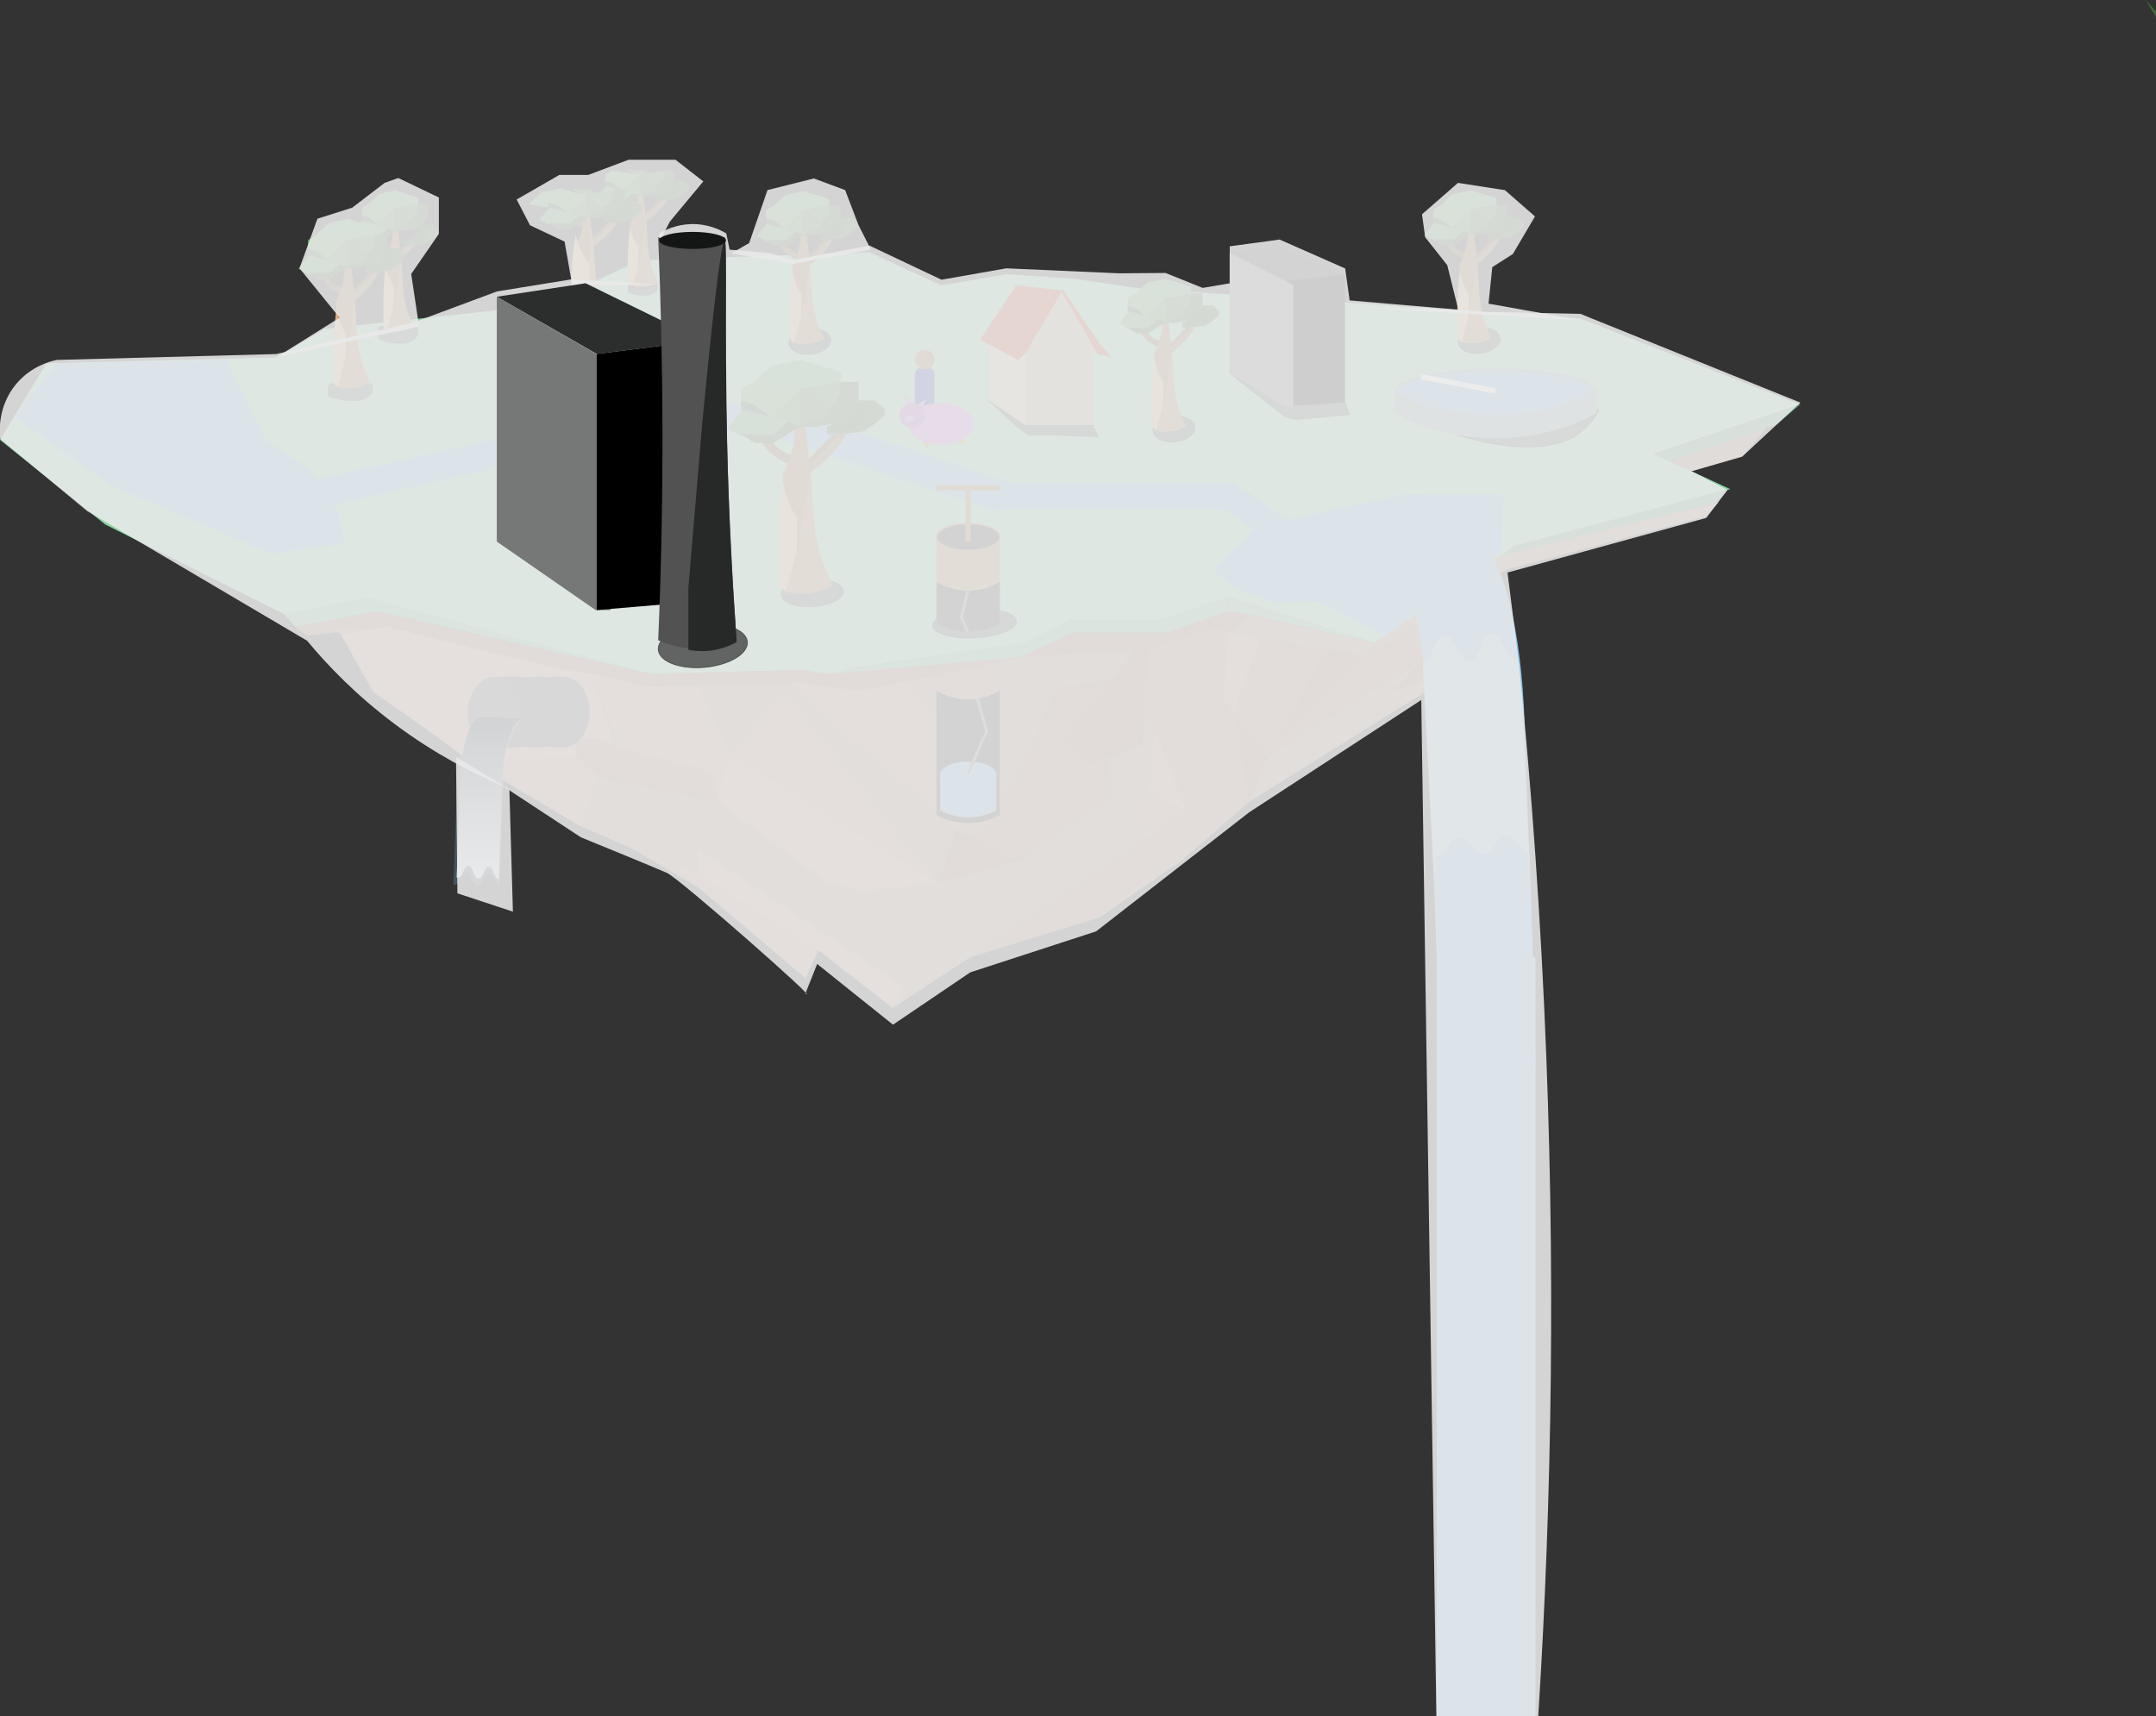 <?xml version="1.0" encoding="utf-8"?>
<!-- Generator: Adobe Illustrator 21.0.2, SVG Export Plug-In . SVG Version: 6.00 Build 0)  -->
<svg version="1.1" id="Ebene_1" xmlns="http://www.w3.org/2000/svg" xmlns:xlink="http://www.w3.org/1999/xlink" x="0px" y="0px"
	 viewBox="0 0 2929.4 2331.8" style="enable-background:new 0 0 2929.4 2331.8;" xml:space="preserve">
<rect x="0" y="0" width="2929.4" height="2331.8" fill="#333333" stroke="none"/>
<style type="text/css">
	.st0{fill:#87D4A2;}
	.st1{fill:#52956E;}
	.st2{fill:#9D7766;}
	.st3{fill:#AE8775;}
	.st4{fill:#A47A69;}
	.st5{fill:#A67C6B;}
	.st6{fill:#AE8673;}
	.st7{fill:#6FBF88;}
	.st8{fill:#A07A69;}
	.st9{fill:#A67D6C;}
	.st10{fill:#A37968;}
	.st11{fill:#B78D78;}
	.st12{fill:#A9806F;}
	.st13{fill:#AB8270;}
	.st14{fill:#9F7665;}
	.st15{fill:#B58C77;}
	.st16{fill:#BC927D;}
	.st17{fill:#BD947E;}
	.st18{fill:#B18773;}
	.st19{fill:#C09781;}
	.st20{fill:#C29982;}
	.st21{fill:#A27867;}
	.st22{fill:#AC8472;}
	.st23{fill:#B98F7A;}
	.st24{fill:#C49C84;}
	.st25{fill:#C19881;}
	.st26{fill:#BB917C;}
	.st27{opacity:0.68;fill:#272828;stroke:#272828;stroke-miterlimit:10;enable-background:new    ;}
	.st28{fill:#91A6B5;stroke:#91A6B5;stroke-width:4;stroke-miterlimit:10;}
	.st29{fill:#525252;}
	.st30{fill:#DDAF7B;}
	.st31{opacity:0.64;fill:#272828;stroke:#272828;stroke-miterlimit:10;enable-background:new    ;}
	.st32{fill:#272828;stroke:#272828;stroke-miterlimit:10;}
	.st33{fill:#80BEE5;}
	.st34{opacity:0.64;fill:#272828;enable-background:new    ;}
	.st35{fill:#4B8146;}
	.st36{fill:#76522A;}
	.st37{fill:#9F7242;}
	.st38{fill:#B38258;}
	.st39{fill:#916F46;}
	.st40{fill:#375C3E;}
	.st41{fill:#599F5C;}
	.st42{fill:#385D2E;}
	.st43{fill:#4F8E4F;}
	.st44{fill:#5CA561;}
	.st45{fill:#5FAC67;}
	.st46{fill:#4C854A;}
	.st47{fill:#3E6636;}
	.st48{fill:#345A2D;}
	.st49{fill:#282727;}
	.st50{fill:#272828;}
	.st51{fill:#A2C9DD;}
	.st52{fill:none;stroke:#9F7242;stroke-width:7;stroke-miterlimit:10;}
	.st53{fill:#2C2D2D;stroke:#B38258;stroke-width:2;stroke-miterlimit:10;}
	.st54{fill:none;stroke:#847E7E;stroke-width:4;stroke-miterlimit:10;}
	.st55{fill:#BA9E2B;}
	.st56{fill:#5E5E5E;}
	.st57{fill:url(#SVGID_1_);}
	.st58{fill:#80BEE5;stroke:#91A6B5;stroke-width:4;stroke-miterlimit:10;}
	.st59{fill:none;stroke:#FFFFFF;stroke-width:7;stroke-miterlimit:10;}
	.st60{fill:#2C2D2D;}
	.st61{fill:#767777;}
	.st62{fill:#B7AC92;}
	.st63{fill:#D1C3A1;}
	.st64{fill:#C14216;stroke:#C14216;stroke-width:3;stroke-miterlimit:10;}
	.st65{fill:#C14216;}
	.st66{fill:#CC85DD;}
	.st67{fill:#2731AF;}
	.st68{fill:#CF7FE2;}
	.st69{fill:#AA61BC;}
	.st70{display:none;opacity:0.5;fill:#DEDEDE;enable-background:new    ;}
	.st71{opacity:0.24;fill:#80BEE5;enable-background:new    ;}
	.st72{opacity:0.88;fill:#EAEAEA;enable-background:new    ;}
	.st73{fill:#141616;}
</style>
<path class="st0" d="M2147,432.7l299,117l-199,67l104,48l-292,77c-63.7,44-127.4,88-191,132c-66.3-20.7-132.6-41.3-199-62l-91,31
	h-124l-60,31l-240,35l-270,7l-386-100l-112,19l-243-122L0,597.7l63-104l312-8l67-39l297-32l130-61l312-11l98,45l88-15l92,6l88,13
	L2147,432.7z"/>
<title>insel_neu_gedreht</title>
<polygon class="st1" points="2446,549.7 2414,576.7 2268.9,626.8 2247,616.7 "/>
<polygon class="st1" points="2347,664.7 2332,682.7 2063,754.7 2039.1,754.7 2059,741.7 "/>
<polygon class="st2" points="2400.1,581.5 2367,620.7 2298,640.2 2269,626.7 "/>
<polygon class="st3" points="2318,701.7 2048,773.7 1985,807.7 1860,892.7 1868,873.7 2039,754.7 2335,682.7 "/>
<polygon class="st4" points="2032,780.3 2003,898.7 1893,938.7 1940,890.7 1962.5,821 "/>
<polygon class="st5" points="1962,822.7 1860,892.7 1802,882.7 1722,1031.7 1940,892.7 "/>
<polygon class="st6" points="1940,890.7 1722,1029.7 1697,1089.7 2003,898.7 1893,938.7 "/>
<polygon class="st3" points="1860,892.7 1669,859.7 1669,830.7 1868,873.7 "/>
<polygon class="st1" points="1868,873.7 1713.4,840.3 1669,830.7 "/>
<polygon class="st6" points="1697,1089.7 1605,1169.7 1494,1246.7 1318,1300.7 1213,1369.7 1113,1289.7 1095,1328.7 952,1207.7 
	856,1151.7 789,1122.7 639,1031.7 507,940.7 463,861.7 525,851.7 878,932.7 1057,926.7 1167,938.7 1387,892.7 1459,880.7 
	1579,878.7 1655,851.7 1669,859.7 1802,882.7 "/>
<polygon class="st7" points="1669,830.7 1585,859.7 1459,859.7 1387,892.7 1185,915.7 1110,915.7 1390,873.7 1454,842.7 1578,842.7 
	1669,811.7 1868,873.7 1669,811.7 "/>
<polygon class="st4" points="1697,836.8 1868,873.7 1669,811.7 1669,830.7 1585,859.7 1459,859.7 1387,892.7 1579,881.7 1669,859.7 
	"/>
<polygon class="st8" points="1126.3,913.3 1094,910.3 884,915.7 512,830.7 401,851.7 417,863.7 507.5,853.5 878,932.7 1057,926.7 
	"/>
<polygon class="st7" points="386,834.7 401,851.7 512,830.7 884,915.7 498,811.7 "/>
<polygon class="st4" points="1387,892.7 1167,938.7 1057,926.7 1126,915.7 "/>
<polygon class="st4" points="1132.5,932.7 1017,928 1094,910.7 1126,915.7 "/>
<polyline class="st0" points="1094,910.7 1126,915.7 1154,908.7 1110,881.7 "/>
<polygon class="st5" points="1703.4,1057.4 1632.9,1145 1505.7,1200.8 1628,1055.8 1706.3,1031.6 "/>
<polygon class="st5" points="507,852.7 559,910.7 507,892.7 463,861.7 "/>
<polygon class="st5" points="463,861.7 445,852.7 511,852.7 "/>
<polygon class="st5" points="1539,921.7 1437,932.7 1376,1065.7 1268,1224.7 1384,1170.7 1510,1082.7 1503,1005.7 "/>
<polygon class="st7" points="1669,830.7 1697,834.7 1868,873.7 1669,811.7 "/>
<polygon class="st9" points="1802,881.7 1712.9,867 1676,966.7 1722,1029.7 "/>
<polygon class="st10" points="1722,1029.7 1697,1089.7 1676,966.7 "/>
<polygon class="st11" points="1713,866.7 1669,859.7 1662,948.7 1676,966.7 "/>
<polygon class="st10" points="1802,881.7 1848.4,890.7 1722,1029.7 "/>
<polygon class="st12" points="1318,1300.7 1489,1246.7 1697,1089.7 1676,966.7 1613,1100.7 "/>
<polygon class="st13" points="1571,999.7 1613,1100.7 1676,966.7 1662,948.7 "/>
<polygon class="st9" points="1662,948.7 1571,999.7 1553,973.7 1560.2,881.7 1655,851.7 1669,859.7 "/>
<polygon class="st14" points="1552.3,1011.3 1482.2,1038.7 1446,1001.4 1543.9,881.7 1560,881.7 "/>
<polygon class="st15" points="1611,1100.7 1560,1073.7 1526,1100.7 1560,1136.6 "/>
<polygon class="st16" points="1611,1100.7 1571,999.7 1560,1073.7 "/>
<polygon class="st17" points="1318,1024.7 1229.2,925.7 1167,938.7 1074.7,927.2 1110,966.7 1302,1126.7 "/>
<polygon class="st18" points="1368.3,898.7 1318,1024.7 1229,925.7 "/>
<polygon class="st16" points="1066,938.7 991,1024.7 1274,1200.7 "/>
<polygon class="st19" points="991,1024.7 1174,1210.7 1274,1200.7 "/>
<polygon class="st20" points="1174,1210.7 1126,1200.7 976,1089.7 991,1024.7 "/>
<polygon class="st21" points="1383,1169.7 1274,1200.7 1299,1126.7 "/>
<polygon class="st22" points="1383,1245.7 1383,1169.7 1274,1200.7 1274,1281.7 1213,1369.7 1318,1300.7 "/>
<polygon class="st23" points="949.4,932.7 991,1024.7 976,1089.7 970,1049.7 844,1016.7 803.9,915.7 878,932.7 "/>
<polygon class="st5" points="976,1089.7 897,1073.7 812,1055.7 783,1027.7 783,1002.7 812,1002.7 844,1016.7 887.9,1028.2 
	970,1049.7 "/>
<polygon class="st24" points="635,1031.7 783,1028.7 783,1002.7 812,1002.7 833.5,1012.1 804,915.7 763.6,910.7 525,851.7 
	463,861.7 511,940.7 "/>
<polygon class="st17" points="812,1054.6 789,1122.7 635,1031.6 783,1028.7 "/>
<polygon class="st6" points="1274,1269.7 1232.8,1341.1 1190,1330.7 1168,1305.7 1101,1249.7 951,1153.7 862,1100.7 976,1089.7 
	1160,1231.7 "/>
<polygon class="st25" points="1229,1340.7 1213,1369.7 1110,1289.7 949,1187.7 949,1153.7 1168,1300.7 "/>
<polygon class="st26" points="1110,1289.7 1094,1328.7 906,1169.7 789,1122.7 949,1187.7 "/>
<path class="st27" d="M1321.2,827.7c31.4-2.1,58.2,4.9,59.8,15.7s-22.5,21.2-53.9,23.3s-58.2-4.9-59.8-15.7
	S1289.8,829.8,1321.2,827.7z"/>
<ellipse transform="matrix(0.995 -9.999629e-02 9.999629e-02 0.995 -40.883 112.363)" class="st27" cx="1100.4" cy="464" rx="28.6" ry="17.4"/>
<path class="st28" d="M835.4,422.3"/>
<path class="st29" d="M2852,1443.2"/>
<path class="st30" d="M923.2,428.5"/>
<path class="st31" d="M2171.7,556.3c-2.3-2.7-16.1,6.2-30.5,13.3c-28.6,14.1-53.8,16.6-79,19c-71.8,6.9-126.9-16-131.8-18.2
	c0,0-13.6-6.1-24.2-10.1l0,0c0,0,12.6,6.6,32,14.8c16.1,6.8,41.9,17.7,73,24.4l0,0c94.2,20.9,129.4-5,141-16
	C2159.5,576.7,2174.3,559.6,2171.7,556.3z"/>
<path class="st32" d="M316.5,541.7"/>
<g id="Meer">
	<polygon class="st33" points="306.1,489.7 360.3,596.9 421.6,638.5 457.7,694.1 469.5,738 368.4,752.7 149,659.3 19.9,566 
		76.8,493.5 	"/>
</g>
<path class="st34" d="M499.4,520.5l7,1.6v11.1c-2,2.7-4.6,5-7.4,6.9c-4,2.5-8.5,4-13.1,4.5c-6.3,0.4-12.7,0.2-18.9-0.6
	c-7-0.9-13.9-2.6-20.5-5.1c-1.4-5.5-1.4-11.3,0.1-16.8l7.2-1.8c1.2,2.4,3,4.3,5.3,5.7c0.5,0.3,11.1,1.7,12.4,1.4
	c5.5,0.4,11-0.2,16.4-1.7C491.8,524.4,495.7,522.7,499.4,520.5z"/>
<path class="st34" d="M561.9,442.6l6.2,1.6v11.1c-1.8,2.7-4.1,5-6.7,6.9c-3.5,2.5-7.5,4-11.8,4.5c-12.1,0.9-24.2-1.1-35.3-5.7
	c-1.3-5.5-1.2-11.3,0.1-16.8l6.4-1.8c1,2.3,2.7,4.3,4.8,5.7c0.5,0.3,10,1.7,11.1,1.4c4.9,0.4,9.9-0.2,14.7-1.7
	C555.2,446.5,558.7,444.8,561.9,442.6z"/>
<polygon class="st35" points="541.5,276.3 574.3,312.8 520.6,276.3 "/>
<path class="st36" d="M534.8,338c-4.9-0.8-9.6-2.8-13.5-5.9c-2.2-1.6-4-3.6-5.4-5.9h-8.1c2.1,3.8,4.8,7.2,8.1,9.9
	c4.4,3.9,9.6,6.9,15.1,8.8C532.1,342.9,533.5,340.4,534.8,338z"/>
<path class="st30" d="M525.2,352.8c-0.8,4.8-1.9,11.7-2.6,20c-0.5,5.5-1.2,14-1.6,33.4c-0.1,9.8-0.3,22.5,0,37.4
	c0.7,1.9,2.1,3.5,3.8,4.4c1.4,0.8,2.9,1.2,4.5,1.2c4.5-13.3,7.3-27.1,8.4-41.2c0.6-8.2,0.6-16.5,0-24.7c-3-4.4-5.6-9-7.7-14
	C527.7,364.2,526.1,358.6,525.2,352.8z"/>
<path class="st37" d="M540.6,309.3l-7,3.7c-0.2,7.4-1.2,14.8-3.1,22c-1.7,6.3-4,12.3-7,18.1c0.3,6.1,1.4,12.2,3.1,18.1
	c1.8,5.9,4.4,11.6,7.7,16.9c3.5-12,5.9-24.4,7-36.9C542.6,337.2,542.4,323.2,540.6,309.3z"/>
<path class="st38" d="M540.6,314c1.5,22,1.2,44-1.1,65.9c-2.5,23.5-7.1,46.8-13.8,69.5c6.7,1.6,13.7,1.8,20.4,0.5
	c5.6-1,10.9-3,15.8-5.9c-4.1-8.7-7.3-17.8-9.8-27.1c-5.4-20.3-4.6-33.6-6.6-59.5C544.7,347,543.3,332.1,540.6,314z"/>
<path class="st36" d="M568.2,319.8c-2.8,5.5-6.4,10.5-10.6,15.1c-4.8,5.2-10.4,9.7-16.6,13.1v-5.3l21.2-22.9L568.2,319.8z"/>
<path class="st39" d="M567.6,319.8h4.5c-3,5.8-6.7,11.2-10.9,16.2c-5.7,6.8-12.3,12.6-19.7,17.4v-6.9c4.9-5,9.7-9.9,14.6-14.9
	C560,327.7,563.8,323.8,567.6,319.8z"/>
<polygon class="st40" points="491.9,292.2 491.9,299.8 514.5,305.7 501.4,295.1 "/>
<polygon class="st41" points="529.7,310.1 492.8,299.8 481.1,315.2 492.8,321.6 517.4,321.6 "/>
<polygon class="st42" points="529,308.5 516.6,320.1 507.9,320.1 491.9,320.1 502.3,327.1 516.6,327.1 537,313.6 "/>
<polygon class="st43" points="537,312.8 514.5,305.7 537,282.8 "/>
<polygon class="st44" points="537,282.8 501.4,276.8 491.9,282.8 491.9,292.2 501.4,295.1 514.5,305.7 "/>
<polygon class="st45" points="568.2,276.8 568.2,268.6 537,258.6 515.6,263.3 501.4,276.8 533.1,282.8 "/>
<polygon class="st35" points="557.4,299.8 557.4,305.7 536.9,312.5 537,282.8 "/>
<polygon class="st46" points="568.2,276.8 545,281 557.4,299.8 568.2,288 "/>
<polygon class="st47" points="577.6,305.5 587.7,305.5 595,312.8 595,318.4 586.3,326.3 577.6,332 560.5,334.1 577.6,319.5 "/>
<polygon class="st48" points="574.5,305.5 579.7,305.5 579.7,313.4 579.7,324.4 570.9,328.1 560.5,334.1 549.3,334.1 549.3,328.1 
	558.8,323.2 570.2,313.1 "/>
<polygon class="st47" points="568.2,276.8 581.7,276.8 581.7,292.2 572,309.3 549,314 533.1,314 557.4,304.5 567.5,287.5 "/>
<polygon class="st37" points="540.4,314 534.8,383.5 534.8,418.2 545,351.6 "/>
<polygon class="st47" points="2929.4,23.3 2929.4,15.5 2915.3,0 "/>
<polygon class="st35" points="477.9,318.4 517.3,362.2 453,318.4 "/>
<path class="st36" d="M469.8,392.6c-5.9-1-11.5-3.4-16.3-7.1c-2.5-2-4.7-4.4-6.5-7.1h-9.7c2.6,4.5,5.9,8.5,9.7,12
	c5.3,4.7,11.5,8.3,18.2,10.6C466.8,398.1,468.4,395.4,469.8,392.6z"/>
<path class="st30" d="M458.5,410.2c-0.9,5.8-2.1,14.1-3.1,24c-0.7,6.6-1.5,16.7-1.9,40.1c-0.3,11.7-0.3,26.9,0,44.9
	c0.9,2.3,2.5,4.2,4.6,5.4c1.7,0.9,3.5,1.5,5.4,1.5c8.5-25.5,11.9-52.4,9.9-79.2c-3.6-5.3-6.7-10.9-9.3-16.7
	C461.4,423.8,459.5,417,458.5,410.2z"/>
<path class="st37" d="M476.9,357.9l-8.4,4.6c-0.2,8.9-1.5,17.7-3.8,26.2c-2.1,7.5-4.9,14.8-8.4,21.8c0.4,7.4,1.6,14.7,3.8,21.8
	c2.2,7.1,5.3,14,9.2,20.3c4.2-14.5,7-29.3,8.4-44.3C479.3,391.6,479,374.7,476.9,357.9z"/>
<path class="st38" d="M476.9,363.6c1.8,26.3,1.4,52.8-1.3,79c-3,28.2-8.5,56.1-16.6,83.3c8,1.9,16.3,2.1,24.4,0.7
	c6.7-1.2,13.1-3.6,18.9-7.1c-4.9-10.4-8.8-21.3-11.8-32.5c-6.5-24.3-5.6-40.2-7.9-71.3C481.8,403.2,480.1,385.4,476.9,363.6z"/>
<path class="st36" d="M509.9,370.6c-3.5,6.5-7.7,12.6-12.7,18.1c-5.8,6.2-12.5,11.5-19.9,15.7V398l25.3-27.5L509.9,370.6z"/>
<path class="st39" d="M509.2,370.6h5.3c-3.6,6.9-7.9,13.4-13,19.3c-6.8,8-14.8,15.1-23.6,20.9v-8.2l17.5-17.8
	C500.1,380,504.7,375.3,509.2,370.6z"/>
<polygon class="st40" points="418.4,337.5 418.4,346.6 445.5,353.8 430,341.1 "/>
<polygon class="st41" points="463.8,358.9 419.6,346.6 405.6,365.1 419.6,372.9 449.1,372.9 "/>
<polygon class="st42" points="463,357 448.1,370.9 437.8,370.9 418.4,370.9 431,379.3 448.1,379.3 472.6,363.2 "/>
<polygon class="st43" points="472.6,362.2 445.5,353.8 472.6,326.2 "/>
<rect x="1180.8" y="450.4" transform="matrix(0.317 -0.948 0.948 0.317 231.709 1564.001)" class="st33" width="42.1" height="341.5"/>
<path class="st49" d="M609.2,1188.7"/>
<rect x="405.6" y="600.9" transform="matrix(0.976 -0.22 0.22 0.976 -120.503 158.939)" class="st33" width="495.5" height="39.2"/>
<polygon class="st44" points="472.6,326.2 430,319.1 418.4,326.2 418.4,337.5 430,341.1 445.5,353.8 "/>
<polygon class="st45" points="509.9,319.1 509.9,309.3 472.6,297.3 446.9,303 430,319.1 467.9,326.2 "/>
<polygon class="st35" points="874.5,231.4 908.8,265.2 852.7,231.4 "/>
<polygon class="st35" points="497,346.6 497,353.8 472.4,361.8 472.6,326.2 "/>
<path class="st36" d="M867.4,288.6c-5.1-0.7-9.9-2.6-14.2-5.5c-2.2-1.5-4.1-3.4-5.7-5.5H839c2.3,3.5,5.2,6.7,8.5,9.2
	c4.7,3.7,10.1,6.4,15.8,8.2C864.7,293,866.1,290.8,867.4,288.6z"/>
<path class="st30" d="M857.4,302.3c-0.8,4.5-1.9,10.8-2.8,18.5c-0.6,5.1-1.3,13-1.7,30.9c-0.2,9-0.3,20.8,0,34.7
	c0.9,1.8,2.3,3.2,4.1,4.1c1.5,0.8,3.1,1.2,4.7,1.2c4.7-12.3,7.6-25.1,8.8-38.2c0.6-7.6,0.6-15.3,0-22.9c-3.1-4-5.9-8.3-8.1-12.9
	C860.1,312.8,858.4,307.6,857.4,302.3z"/>
<path class="st37" d="M873.6,261.9l-7.3,3.5c-0.2,6.9-1.3,13.7-3.3,20.3c-1.8,5.8-4.3,11.5-7.3,16.8c0.3,5.7,1.4,11.4,3.3,16.8
	c1.9,5.6,4.6,10.8,8,15.7c3.6-11.1,6.1-22.6,7.3-34.2C875.7,287.8,875.4,274.8,873.6,261.9z"/>
<path class="st38" d="M873.6,266.3c1.6,20.4,1.2,40.8-1.2,61.1c-2.6,21.9-7.4,43.5-14.5,64.4c7,1.5,14.3,1.7,21.3,0.5
	c5.8-0.9,11.3-2.7,16.5-5.5c-4.3-8-7.7-16.4-10.3-25.1c-5.6-18.7-4.9-31.1-6.9-55.1C877.8,297,876.4,283.1,873.6,266.3z"/>
<path class="st36" d="M902.4,271.7c-3,5.2-6.7,9.9-11.1,14c-5.1,4.9-11,9-17.3,12.2V293l22.1-21.3H902.4z"/>
<path class="st39" d="M901.8,271.7h4.7c-3.2,5.4-7,10.4-11.3,15c-6.1,6.3-13,11.7-20.6,16.1v-6.4c5.1-4.6,10.1-9.2,15.3-13.8
	C893.9,279,897.8,275.4,901.8,271.7z"/>
<polygon class="st40" points="822.5,246.1 822.5,253.2 846.2,258.7 832.6,248.8 "/>
<polygon class="st41" points="862.2,262.7 823.6,253.2 811.4,267.4 823.6,273.4 849.3,273.4 "/>
<polygon class="st42" points="861.4,261.2 848.5,271.9 839.4,271.9 822.5,271.9 833.6,278.5 848.5,278.5 869.8,265.9 "/>
<polygon class="st43" points="869.8,265.2 846.2,258.7 869.8,237.3 "/>
<polygon class="st44" points="869.8,237.3 832.6,231.9 822.5,237.3 822.5,246.1 832.6,248.8 846.2,258.7 "/>
<polygon class="st46" points="509.9,319.1 482,324.1 497,346.6 509.9,332.5 "/>
<polygon class="st35" points="891.1,253.2 891.1,258.7 869.6,264.9 869.8,237.3 "/>
<polygon class="st46" points="902.4,231.9 878.1,235.7 891.1,253.2 902.4,242.3 "/>
<polygon class="st47" points="919.7,246.1 929.8,246.1 937.2,252.6 937.2,257.6 928.5,264.7 919.7,269.7 902.4,271.7 919.7,258.7 
	"/>
<polygon class="st48" points="916.5,246.1 921.8,246.1 921.8,253.2 921.8,263 913,266.3 902.4,271.7 891.1,271.7 891.1,266.3 
	900.8,262 912.2,252.9 "/>
<polygon class="st47" points="902.4,231.9 916.5,231.9 916.5,246.1 906.5,261.9 882.3,266.3 865.7,266.3 891.1,257.6 901.7,241.7 
	"/>
<polygon class="st37" points="873.4,266.3 867.5,330.7 867.5,362.8 878.1,301.2 "/>
<polygon class="st47" points="891.1,258.7 891.1,253.2 902.4,242.3 "/>
<polygon class="st35" points="802.2,257.1 840.8,295 777.8,257.1 "/>
<polygon class="st47" points="529.7,337.5 541.3,337.5 549.8,345.9 549.8,352.4 539.8,361.5 529.7,368 509.9,370.6 529.7,353.8 "/>
<polygon class="st48" points="526,337.5 532.1,337.5 532.1,346.6 532.1,359.3 522.1,363.6 509.9,370.6 497,370.6 497,363.6 
	508,358.1 521.1,346.3 "/>
<path class="st37" d="M801.3,291.4l-8.2,3.9c-0.2,7.7-1.5,15.4-3.8,22.8c-2,6.6-4.8,12.9-8.2,18.9c0.4,6.4,1.6,12.8,3.8,18.9
	c2.2,6.2,5.2,12.2,9,17.6C802.5,347,805.1,319,801.3,291.4L801.3,291.4z"/>
<path class="st36" d="M833.5,302.4c-3.4,5.8-7.6,11.1-12.4,15.7c-5.8,5.5-12.3,10.1-19.4,13.7v-5.5l24.8-23.9L833.5,302.4z"/>
<path class="st39" d="M832.8,302.4h5.2c-3.6,6.1-7.8,11.7-12.7,16.7c-6.8,7.1-14.6,13.2-23.1,18.1v-7.1l17.2-15.5
	C823.9,310.5,828.4,306.5,832.8,302.4z"/>
<polygon class="st47" points="509.9,319.1 526,319.1 526,337.5 514.5,357.9 486.8,363.6 467.9,363.6 497,352.3 509.2,331.8 "/>
<polygon class="st37" points="476.6,363.6 469.9,446.9 469.9,488.6 482,408.8 "/>
<polygon class="st47" points="497,353.8 497,346.6 509.9,332.5 "/>
<path class="st30" d="M1587,466.7"/>
<polygon class="st45" points="800.1,277.3 800.1,267.7 762.2,256 736,261.5 718.8,277.3 757.4,284.2 "/>
<polygon class="st45" points="844,287.9 844,279.4 807.6,269 782.3,273.9 765.8,287.9 802.9,294.1 "/>
<polygon class="st35" points="820.9,281.6 820.9,287.7 796.8,294.7 797,263.9 "/>
<polygon class="st46" points="833.5,257.7 806.3,262 820.9,281.6 833.5,269.4 "/>
<polygon class="st47" points="853,273.6 864.3,273.6 872.5,280.9 872.5,286.6 862.7,294.5 853,300.1 833.5,302.4 853,287.7 "/>
<polygon class="st48" points="849.3,273.6 855.3,273.6 855.3,281.6 855.3,292.6 845.4,296.3 833.5,302.4 820.9,302.4 820.9,296.3 
	831.7,291.4 844.5,281.2 "/>
<polygon class="st47" points="833.5,257.7 849.3,257.7 849.3,273.6 838,291.4 810.9,296.3 792.4,296.3 820.9,286.4 832.8,268.7 "/>
<polygon class="st37" points="800.9,296.3 794.3,368.4 794.3,404.5 806.3,335.4 "/>
<polygon class="st47" points="820.9,287.7 820.9,281.6 833.5,269.4 "/>
<path class="st38" d="M801.2,296.3c1.8,22.8,1.4,45.8-1.3,68.5c-2.9,24.6-8.4,48.7-16.2,72.2c7.9,1.7,16,1.9,23.9,0.6
	c6.5-1,12.7-3.1,18.5-6.1c-4.8-9-8.6-18.4-11.5-28.1c-6.3-21.1-5.5-34.9-7.7-61.8C806,330.7,804.3,315.1,801.2,296.3z"/>
<path class="st36" d="M796.1,299.8c-7-1-13.7-3.6-19.6-7.5c-3-2.1-5.7-4.6-7.9-7.5h-11.8c3.2,4.9,7.1,9.3,11.8,12.9
	c6.6,5,14,8.9,21.9,11.3C792.4,305.9,794.3,302.9,796.1,299.8z"/>
<path class="st30" d="M782.3,318.7c-1.1,6.2-2.7,15-3.8,25.7c-0.8,7.1-1.8,18-2.3,42.8c-0.3,12.5-0.3,28.8,0,47.9
	c1.2,2.5,3.1,4.5,5.6,5.7c2,1,4.3,1.6,6.5,1.7c10.3-26.9,14.5-55.8,12.1-84.5c-4.4-5.5-8.1-11.5-11.2-17.9
	C786,333.2,783.7,326.1,782.3,318.7z"/>
<polygon class="st40" points="744.9,274.8 744.9,282.8 771.4,288.8 756.2,277.9 "/>
<polygon class="st41" points="789.3,293.4 746,282.8 732.3,298.7 746,305.4 774.9,305.4 "/>
<polygon class="st42" points="788.5,291.7 774,303.7 763.8,303.7 744.9,303.7 757.3,311.1 774,311.1 798,297.1 "/>
<path class="st50" d="M834,434"/>
<polygon class="st43" points="798,296.2 771.4,288.8 798,265 "/>
<polygon class="st44" points="798,265 756.2,258.9 744.9,265 744.9,274.8 756.2,277.9 771.4,288.8 "/>
<g id="Meer-2">
	<polygon class="st33" points="1881.6,865.3 1791.9,817.8 1728.9,819 1676.9,798.3 1647.4,773.8 1710.5,714.2 1908.4,671.3 
		2043.5,672.6 2039.1,750.5 	"/>
</g>
<rect x="889.7" y="548.7" class="st33" width="166.3" height="38.5"/>
<rect x="1342.9" y="656.1" class="st33" width="333.1" height="36.5"/>
<rect x="1688.3" y="647" transform="matrix(0.575 -0.819 0.819 0.575 152.906 1694.598)" class="st33" width="36.5" height="106.5"/>
<path class="st33" d="M2070.3,956.7c-6.6-121.2-34.4-216-64.3-214.9l-14.5,0.5l-5.9,0.2l-110.2,4c30-1.1,58,94.6,64.4,216.7h0.1
	l13.9,385.5c15.4-1.5,14-45.6,29.8-46.2c16-0.6,17.6,44.5,33.5,43.9s14.3-45.6,30.3-46.2s17.6,44.5,33.5,43.9
	c1.2-0.1,2.4-0.4,3.4-0.9l-13.9-386.5L2070.3,956.7z"/>
<path class="st51" d="M2063.7,894.3c-1.1,0.5-2.2,0.8-3.4,0.8c-16,0.8-17.8-35-33.8-34.2s-14.1,36.7-30.1,37.5s-17.8-35-33.8-34.2
	c-15.8,0.8-14.1,35.9-29.6,37.4l14.9,284.7l130.7-6.8L2063.7,894.3z"/>
<path class="st33" d="M1952.8,1162.8c15.7-0.4,15.1-24.7,30.8-25.1c15.7-0.4,16.4,23.8,32.2,23.3s15.1-24.7,30.8-25.1
	c15.6-0.4,16.4,23.3,31.7,23.3l3.9,137.4l0.4,14.3l3.7,130.9c0.4,15.7-4.9,28.7-11.9,28.9l-2.5,0.1c-7,0.2-13-12.5-13.5-28.2
	l-3.3-118.2c-0.2-7.1-2.9-12.7-6-12.6h-0.3c-3.1,0.1-5.5,5.9-5.3,12.9l5.1,178.9c0.7,25.5-7.9,46.6-19.2,47l-4.1,0.1
	c-11.3,0.3-21.1-20.3-21.9-45.8l-5.1-178.9c-0.2-7.1-2.9-12.7-6-12.6s-5.5,5.9-5.3,12.9l2.9,102.1c0.5,18.6-5.8,33.9-14,34.2l-3,0.1
	c-8.2,0.2-15.4-14.8-15.9-33.3l-3.2-114.9l-1.6-56.7l-2.7-95.4C1950.6,1162.7,1951.7,1162.8,1952.8,1162.8z"/>
<rect x="1952.1" y="1300.7" class="st33" width="134.2" height="1031.2"/>
<polygon class="st35" points="1096.6,278.8 1133.6,318.3 1073,278.8 "/>
<path class="st36" d="M1089,345.8c-5.5-0.9-10.8-3.1-15.3-6.4c-2.4-1.8-4.5-3.9-6.1-6.4h-9.2c2.4,4.1,5.5,7.7,9.2,10.8
	c5,4.2,10.8,7.5,17,9.6C1086,350.9,1087.5,348.3,1089,345.8z"/>
<path class="st30" d="M1078.2,361.8c-0.9,5.3-2,12.7-3,21.7c-0.6,6-1.4,15.2-1.8,36.2c-0.2,10.6-0.3,24.3,0,40.5
	c0.9,2,2.4,3.7,4.3,4.8c1.6,0.8,3.3,1.3,5.1,1.4c5-14.4,8.2-29.4,9.4-44.6c0.7-8.9,0.7-17.9,0-26.8c-3.4-4.7-6.3-9.8-8.7-15.1
	C1081,374.1,1079.2,368,1078.2,361.8z"/>
<path class="st37" d="M1095.6,314.5l-7.9,4.1c-0.2,8-1.4,16-3.6,23.7c-1.9,6.8-4.6,13.4-7.9,19.7c0.3,6.7,1.6,13.3,3.6,19.7
	c2.1,6.4,5,12.6,8.6,18.3c3.9-13,6.6-26.4,7.9-40C1097.8,344.9,1097.5,329.6,1095.6,314.5z"/>
<path class="st38" d="M1095.6,319.6c3.7,49.5-2,99.2-16.8,146.6c7.6,1.7,15.4,1.9,23,0.6c6.3-1,12.3-3.2,17.8-6.4
	c-4.6-9.4-8.3-19.2-11.1-29.3c-6.1-21.9-5.3-36.3-7.4-64.4C1100.2,355.5,1098.6,339.3,1095.6,319.6z"/>
<path class="st36" d="M1126.6,326c-3.2,6-7.2,11.5-11.9,16.4c-5.4,5.7-11.8,10.5-18.7,14.2v-5.7l23.9-24.9H1126.6z"/>
<path class="st39" d="M1126,326h5c-3.4,6.3-7.5,12.1-12.2,17.5c-6.5,7.3-13.9,13.6-22.2,18.8v-7.4c5.5-5.3,11-10.7,16.5-16.2
	C1117.5,334.5,1121.8,330.3,1126,326z"/>
<polygon class="st40" points="1040.5,296 1040.5,304.3 1066,310.7 1051.4,299.2 "/>
<polygon class="st41" points="1083.2,315.4 1041.6,304.3 1028.4,321 1041.6,327.9 1069.4,327.9 "/>
<polygon class="st42" points="1082.4,313.6 1068.5,326.2 1058.7,326.2 1040.5,326.2 1052.4,333.9 1068.5,333.9 1091.5,319.2 "/>
<polygon class="st43" points="1091.5,318.3 1066,310.7 1091.5,285.8 "/>
<polygon class="st44" points="1091.5,285.8 1051.4,279.5 1040.5,285.8 1040.5,296 1051.4,299.2 1066,310.7 "/>
<polygon class="st45" points="1126.6,279.5 1126.6,270.5 1091.5,259.7 1067.3,264.8 1051.4,279.5 1087.1,285.8 "/>
<polygon class="st35" points="1114.5,304.3 1114.5,310.7 1091.3,318 1091.5,285.8 "/>
<polygon class="st46" points="1126.6,279.5 1100.4,283.9 1114.5,304.3 1126.6,291.6 "/>
<polygon class="st47" points="1145.4,296 1156.2,296 1164.2,303.7 1164.2,309.5 1154.8,317.8 1145.4,323.6 1126.6,326 1145.4,310.7 
	"/>
<polygon class="st48" points="1141.9,296 1147.6,296 1147.6,304.3 1147.6,315.8 1138.1,319.6 1126.6,326 1114.5,326 1114.5,319.6 
	1124.9,314.6 1137.2,304 "/>
<polygon class="st47" points="1126.6,279.5 1141.9,279.5 1141.9,296 1131.1,314.5 1104.9,319.6 1087.1,319.6 1114.5,309.4 
	1126,290.9 "/>
<polygon class="st37" points="1095.3,319.6 1089,394.9 1089,432.5 1100.4,360.4 "/>
<polygon class="st47" points="1114.5,310.7 1114.5,304.3 1126.6,291.6 "/>
<path class="st28" d="M1057.3,461.6"/>
<path class="st38" d="M1272.4,733v57.2c26.9,14.5,59.2,14.5,86.1,0V733C1332,748.8,1298.9,748.8,1272.4,733z"/>
<line class="st52" x1="1358.6" y1="662.9" x2="1272.4" y2="662.9"/>
<ellipse class="st53" cx="1315.5" cy="729.7" rx="43.1" ry="18.4"/>
<line class="st52" x1="1315.2" y1="736.1" x2="1315.5" y2="664.6"/>
<path class="st49" d="M1272.4,790.4v57.2c26.9,14.5,59.2,14.5,86.1,0v-57.2C1332,806.2,1298.9,806.2,1272.4,790.4L1272.4,790.4z"/>
<path class="st49" d="M1272.4,994.4v57.2c26.9,14.5,59.2,14.5,86.1,0v-57.2C1332,1010.2,1298.9,1010.2,1272.4,994.4z"/>
<path class="st49" d="M1272.4,1050.4v57.2c26.9,14.5,59.2,14.5,86.1,0v-57.2C1332,1066.2,1298.9,1066.2,1272.4,1050.4z"/>
<path class="st33" d="M1277.4,1050.4v50.6c23.8,12.8,52.4,12.8,76.2,0v-50.6C1330.1,1064.4,1300.8,1064.4,1277.4,1050.4z"/>
<ellipse class="st33" cx="1315.5" cy="1052.2" rx="38.1" ry="17.2"/>
<polyline class="st54" points="1315.2,802.3 1306.2,838.9 1314.8,858.4 "/>
<path class="st49" d="M1272.4,938.4v57.2c26.9,14.5,59.2,14.5,86.1,0v-57.2C1332,954.2,1298.9,954.2,1272.4,938.4z"/>
<polyline class="st54" points="1328,949.3 1340.8,994.4 1334.4,1006.4 1315.5,1052.2 "/>
<ellipse transform="matrix(0.995 -9.999629e-02 9.999629e-02 0.995 -36.197 203.274)" class="st27" cx="2009.6" cy="462.7" rx="28.6" ry="17.4"/>
<polygon class="st35" points="2003.3,277.7 2040.3,317.2 1979.7,277.7 "/>
<path class="st36" d="M1995.7,344.7c-5.5-0.9-10.8-3.1-15.3-6.4c-2.4-1.8-4.5-3.9-6.1-6.4h-9.2c2.4,4.1,5.5,7.7,9.2,10.8
	c5,4.2,10.8,7.5,17,9.6C1992.7,349.8,1994.2,347.2,1995.7,344.7z"/>
<path class="st30" d="M1984.9,360.6c-0.9,5.3-2,12.7-3,21.7c-0.6,6-1.4,15.2-1.8,36.2c-0.2,10.6-0.3,24.3,0,40.5
	c0.9,2,2.4,3.7,4.3,4.8c1.6,0.8,3.3,1.3,5.1,1.4c5-14.4,8.2-29.4,9.4-44.6c0.7-8.9,0.7-17.9,0-26.8c-3.4-4.7-6.3-9.8-8.7-15.1
	C1987.7,372.9,1985.9,366.8,1984.9,360.6z"/>
<path class="st37" d="M2002.3,313.4l-7.9,4.1c-0.2,8-1.4,16-3.6,23.7c-1.9,6.8-4.6,13.4-7.9,19.7c0.3,6.7,1.6,13.3,3.6,19.7
	c2.1,6.4,5,12.6,8.6,18.3c3.9-13,6.6-26.4,7.9-40C2004.5,343.8,2004.2,328.5,2002.3,313.4z"/>
<path class="st38" d="M2002.3,318.5c3.7,49.5-2,99.2-16.8,146.6c7.6,1.7,15.4,1.9,23,0.6c6.3-1,12.3-3.2,17.8-6.4
	c-4.6-9.4-8.3-19.2-11.1-29.3c-6.1-21.9-5.3-36.3-7.4-64.4C2006.9,354.4,2005.3,338.2,2002.3,318.5z"/>
<path class="st36" d="M2033.3,324.9c-3.2,6-7.2,11.5-11.9,16.4c-5.4,5.7-11.8,10.5-18.7,14.2v-5.7l23.9-24.9H2033.3z"/>
<path class="st39" d="M2032.7,324.9h5c-3.4,6.3-7.5,12.1-12.2,17.5c-6.5,7.3-13.9,13.6-22.2,18.8v-7.4c5.5-5.3,11-10.7,16.5-16.2
	C2024.2,333.4,2028.5,329.2,2032.7,324.9z"/>
<polygon class="st40" points="1947.2,294.9 1947.2,303.2 1972.7,309.6 1958.1,298.1 "/>
<polygon class="st41" points="1989.9,314.3 1948.3,303.2 1935.1,319.9 1948.3,326.8 1976.1,326.8 "/>
<polygon class="st42" points="1989.1,312.5 1975.2,325.1 1965.4,325.1 1947.2,325.1 1959.1,332.8 1975.2,332.8 1998.2,318.1 "/>
<polygon class="st43" points="1998.2,317.2 1972.7,309.6 1998.2,284.7 "/>
<polygon class="st44" points="1998.2,284.7 1958.1,278.4 1947.2,284.7 1947.2,294.9 1958.1,298.1 1972.7,309.6 "/>
<polygon class="st45" points="2033.3,278.4 2033.3,269.4 1998.2,258.6 1974,263.7 1958.1,278.4 1993.8,284.7 "/>
<polygon class="st35" points="2021.2,303.2 2021.2,309.6 1998,316.9 1998.2,284.7 "/>
<polygon class="st46" points="2033.3,278.4 2007.1,282.8 2021.2,303.2 2033.3,290.5 "/>
<polygon class="st47" points="2052.1,294.9 2062.9,294.9 2070.9,302.6 2070.9,308.4 2061.5,316.7 2052.1,322.5 2033.3,324.9 
	2052.1,309.6 "/>
<polygon class="st48" points="2048.6,294.9 2054.3,294.9 2054.3,303.2 2054.3,314.7 2044.8,318.5 2033.3,324.9 2021.2,324.9 
	2021.2,318.5 2031.6,313.5 2043.9,302.9 "/>
<polygon class="st47" points="2033.3,278.4 2048.6,278.4 2048.6,294.9 2037.8,313.4 2011.6,318.5 1993.8,318.5 2021.2,308.3 
	2032.7,289.8 "/>
<polygon class="st37" points="2002,318.5 1995.7,393.8 1995.7,431.4 2007.1,359.3 "/>
<polygon class="st47" points="2021.2,309.6 2021.2,303.2 2033.3,290.5 "/>
<path class="st28" d="M1964,460.4"/>
<ellipse transform="matrix(0.995 -9.999629e-02 9.999629e-02 0.995 -50.303 162.438)" class="st27" cx="1595.2" cy="583" rx="28.6" ry="17.4"/>
<polygon class="st35" points="1588.4,397.9 1625.4,437.4 1564.8,397.9 "/>
<path class="st36" d="M1580.8,464.9c-5.5-0.9-10.8-3.1-15.3-6.4c-2.4-1.8-4.5-3.9-6.1-6.4h-9.2c2.4,4.1,5.5,7.7,9.2,10.8
	c5,4.2,10.8,7.5,17,9.6C1577.8,469.9,1579.3,467.4,1580.8,464.9z"/>
<path class="st30" d="M1570,480.8c-0.9,5.3-2,12.7-3,21.7c-0.6,6-1.4,15.2-1.8,36.2c-0.2,10.6-0.3,24.3,0,40.5
	c0.9,2,2.4,3.7,4.3,4.8c1.6,0.8,3.3,1.3,5.1,1.4c5-14.4,8.2-29.4,9.4-44.6c0.7-8.9,0.7-17.9,0-26.8c-3.4-4.7-6.3-9.8-8.7-15.1
	C1572.8,493,1571.1,487,1570,480.8z"/>
<path class="st37" d="M1587.4,433.6l-7.9,4.1c-0.2,8-1.4,16-3.6,23.7c-1.9,6.8-4.6,13.4-7.9,19.7c0.3,6.7,1.6,13.3,3.6,19.7
	c2.1,6.4,5,12.6,8.6,18.3c3.9-13,6.6-26.4,7.9-40C1589.6,463.9,1589.4,448.6,1587.4,433.6z"/>
<path class="st38" d="M1587.4,438.7c3.7,49.5-2,99.2-16.8,146.6c7.6,1.7,15.4,1.9,23,0.6c6.3-1,12.3-3.2,17.8-6.4
	c-4.6-9.4-8.3-19.2-11.1-29.3c-6.1-21.9-5.3-36.3-7.4-64.4C1592,474.6,1590.4,458.4,1587.4,438.7z"/>
<path class="st36" d="M1618.4,445.1c-3.2,6-7.2,11.5-11.9,16.4c-5.4,5.7-11.8,10.5-18.7,14.2V470l23.9-24.9H1618.4z"/>
<path class="st39" d="M1617.8,445.1h5c-3.4,6.3-7.5,12.1-12.2,17.5c-6.5,7.3-13.9,13.6-22.2,18.8V474c5.5-5.3,11-10.7,16.5-16.2
	C1609.3,453.6,1613.7,449.4,1617.8,445.1z"/>
<polygon class="st40" points="1532.3,415 1532.3,423.4 1557.8,429.8 1543.2,418.2 "/>
<polygon class="st41" points="1575.1,434.5 1533.4,423.4 1520.2,440 1533.4,447 1561.2,447 "/>
<polygon class="st42" points="1574.2,432.6 1560.3,445.2 1550.6,445.2 1532.3,445.2 1544.2,453 1560.3,453 1583.3,438.2 "/>
<polygon class="st43" points="1583.3,437.4 1557.8,429.8 1583.3,404.9 "/>
<polygon class="st44" points="1583.3,404.9 1543.2,398.5 1532.3,404.9 1532.3,415 1543.2,418.2 1557.8,429.8 "/>
<polygon class="st45" points="1618.4,398.5 1618.4,389.5 1583.3,378.8 1559.2,383.9 1543.2,398.5 1578.9,404.9 "/>
<polygon class="st35" points="1606.3,423.4 1606.3,429.8 1583.2,437 1583.3,404.9 "/>
<polygon class="st46" points="1618.4,398.5 1592.2,403 1606.3,423.4 1618.4,410.6 "/>
<polygon class="st47" points="1637.2,415 1648.1,415 1656.1,422.8 1656.1,428.5 1646.7,436.9 1637.2,442.6 1618.4,445 1637.2,429.8 
	"/>
<polygon class="st48" points="1633.8,415 1639.4,415 1639.4,423.4 1639.4,434.9 1629.9,438.6 1618.4,445 1606.3,445 1606.3,438.6 
	1616.8,433.6 1629.1,423 "/>
<polygon class="st47" points="1618.4,398.5 1633.8,398.5 1633.8,415 1622.9,433.5 1596.8,438.6 1578.9,438.6 1606.3,428.5 
	1617.8,410 "/>
<polygon class="st37" points="1587.2,438.6 1580.8,514 1580.8,551.5 1592.2,479.5 "/>
<polygon class="st47" points="1606.3,429.8 1606.3,423.4 1618.4,410.6 "/>
<path class="st28" d="M1549.2,580.6"/>
<path class="st34" d="M888.7,385.6l4.6,1v7.4c-1.4,1.8-3,3.3-4.9,4.5c-2.6,1.6-5.6,2.7-8.7,3c-4.2,0.3-8.4,0.1-12.5-0.4
	c-4.6-0.6-9.2-1.7-13.5-3.4c-0.9-3.6-0.9-7.5,0.1-11.1l4.7-1.2c0.8,1.6,2,2.9,3.5,3.7c0.3,0.2,7.4,1.2,8.2,0.9
	c3.6,0.3,7.3-0.1,10.8-1.1C883.7,388.2,886.3,387.1,888.7,385.6z"/>
<polygon class="st55" points="1310.2,595.8 1310.2,605.4 1306,600.2 1303.9,604.9 1301.2,599.8 "/>
<polygon class="st27" points="1342.9,543.8 1379.5,577.7 1397.5,591 1426,591 1492.1,593.5 1484.7,577.7 1398,575.9 "/>
<path class="st27" d="M1100.9,787.1c23.4-1.7,43.6,5.2,45,15.5s-16.4,19.9-39.8,21.6s-43.6-5.2-45-15.5S1077.5,788.8,1100.9,787.1z"
	/>
<polygon class="st35" points="1095.2,517.9 1153.6,578.3 1058.1,517.9 "/>
<path class="st36" d="M1083.2,620.2c-8.6-1.3-16.9-4.6-24.1-9.7c-3.7-2.7-6.9-6-9.6-9.7H1035c3.9,6.4,8.8,12,14.5,16.6
	c8,6.5,17.1,11.5,26.8,14.6L1083.2,620.2z"/>
<path class="st30" d="M1066.2,644.5c-1.4,8-3.2,19.4-4.7,33.1c-1,9.2-2.2,23.2-2.8,55.4c-0.3,16.2-0.5,37.2,0,61.9
	c1.4,3.2,3.8,5.7,6.8,7.3c2.5,1.3,5.2,2,8,2.1c8-21.9,13-44.9,14.9-68.3c1.1-13.6,1.1-27.3,0-40.9c-5.4-7.1-9.9-14.9-13.7-23.1
	C1070.7,663.4,1067.8,654.1,1066.2,644.5z"/>
<path class="st37" d="M1093.7,572.4l-12.5,6.2c-0.4,12.3-2.3,24.5-5.6,36.3c-3.1,10.5-7.2,20.5-12.5,30c0.5,10.2,2.4,20.3,5.6,30
	c3.3,9.9,7.9,19.3,13.6,28c6.2-19.8,10.4-40.3,12.5-61.1C1097.1,618.8,1096.7,595.4,1093.7,572.4z"/>
<path class="st38" d="M1093.7,580.2c2.8,36.4,2.1,72.9-1.9,109.2c-4.4,39.1-12.6,77.6-24.5,115c11.9,2.7,24.3,3,36.3,1
	c9.8-1.6,19.3-4.9,28-9.7c-7.1-14.3-13-29.4-17.6-44.8c-9.6-33.5-8.3-55.5-11.7-98.5C1100.8,635,1098.4,610.2,1093.7,580.2z"/>
<path class="st36" d="M1142.5,590c-5.1,9.2-11.5,17.6-18.8,25c-8.7,8.8-18.7,16.1-29.5,21.7v-8.6l37.7-38L1142.5,590z"/>
<path class="st39" d="M1141.6,590h7.9c-5.4,9.6-11.8,18.6-19.2,26.7c-10.3,11.3-22.1,21.1-35.1,28.9v-11.3l26-24.6
	C1128.1,603,1134.9,596.5,1141.6,590z"/>
<polygon class="st40" points="1006.8,544.2 1006.8,556.8 1047,566.6 1023.9,549 "/>
<polygon class="st41" points="1074.2,573.8 1008.5,556.8 987.7,582.3 1008.5,592.9 1052.3,592.9 "/>
<polygon class="st42" points="1073,571.1 1050.9,590.3 1035.5,590.3 1006.8,590.3 1025.5,602 1050.9,602 1087.2,579.6 "/>
<polygon class="st43" points="1087.2,578.3 1047,566.6 1087.2,528.6 "/>
<polygon class="st44" points="1087.2,528.6 1023.9,518.8 1006.8,528.6 1006.8,544.2 1023.9,549 1047,566.6 "/>
<polygon class="st45" points="1142.5,518.8 1142.5,505.2 1087.2,488.6 1049.1,496.4 1023.9,518.8 1080.2,528.6 "/>
<polygon class="st35" points="1123.4,556.8 1123.4,566.6 1086.9,577.8 1087.2,528.6 "/>
<polygon class="st46" points="1142.5,518.8 1101.3,525.6 1123.4,556.8 1142.5,537.3 "/>
<polygon class="st47" points="1172.2,544.2 1189.3,544.2 1201.8,555.9 1201.8,564.8 1187,577.4 1172.2,586.4 1142.5,590 
	1172.2,566.6 "/>
<polygon class="st48" points="1166.6,544.2 1175.7,544.2 1175.7,556.8 1175.7,574.4 1160.6,580.2 1142.5,590 1123.4,590 
	1123.4,580.2 1139.9,572.5 1159.3,556.3 "/>
<polygon class="st47" points="1142.5,518.8 1166.6,518.8 1166.6,544.2 1149.6,572.4 1108.4,580.2 1080.2,580.2 1123.4,564.6 
	1141.5,536.4 "/>
<polygon class="st37" points="1093.3,580.2 1083.2,695.2 1083.2,752.8 1101.3,642.6 "/>
<polygon class="st47" points="1123.4,566.6 1123.4,556.8 1142.5,537.3 "/>
<polygon class="st27" points="1670.6,506.9 1745.3,565.7 1759.2,570.3 1833.5,563.4 1827.4,546.6 1757.1,552.6 "/>
<ellipse class="st29" cx="765.7" cy="967.5" rx="35.5" ry="48"/>
<ellipse class="st29" cx="758.7" cy="967.5" rx="35.5" ry="48"/>
<ellipse class="st29" cx="751.7" cy="967.5" rx="35.5" ry="48"/>
<ellipse class="st29" cx="736.7" cy="967.5" rx="35.5" ry="48"/>
<ellipse class="st29" cx="729.7" cy="967.5" rx="35.5" ry="48"/>
<ellipse class="st29" cx="722.7" cy="967.5" rx="35.5" ry="48"/>
<ellipse class="st29" cx="707.7" cy="967.5" rx="35.5" ry="48"/>
<ellipse class="st29" cx="700.7" cy="967.5" rx="35.5" ry="48"/>
<ellipse class="st29" cx="693.7" cy="967.5" rx="35.5" ry="48"/>
<ellipse class="st29" cx="693.7" cy="967.5" rx="35.5" ry="48"/>
<ellipse class="st29" cx="686.7" cy="967.5" rx="35.5" ry="48"/>
<ellipse class="st29" cx="679.7" cy="967.5" rx="35.5" ry="48"/>
<ellipse class="st56" cx="671.2" cy="968" rx="35.5" ry="48"/>
<linearGradient id="SVGID_1_" gradientUnits="userSpaceOnUse" x1="722.49" y1="769.94" x2="722.49" y2="550.035" gradientTransform="matrix(1 0 0 1 -56.99 424.66)">
	<stop  offset="0" style="stop-color:#FFFFFF"/>
	<stop  offset="1" style="stop-color:#000000"/>
</linearGradient>
<path class="st57" d="M625.7,1052.3c2.5-43.9,14.5-78.1,27.6-77.6l6.3,0.2l2.6,0.1l48.3,1.7c-13.2-0.5-25.2,34.1-27.6,78.3h-0.1
	l-5,139.6c-6.8-0.6-6.3-16.5-13.2-16.8s-7.6,16.1-14.6,15.8s-6.4-16.6-13.4-16.8s-7.6,16.1-14.6,15.8c-0.5,0-1-0.1-1.5-0.3l5-139.9
	L625.7,1052.3z"/>
<path class="st58" d="M1897.6,530.8c-0.5,15.7,70,34.7,133.7,34.8c64.6,0.1,135.7-19.1,135.2-34.8c-0.5-16.1-76.1-28.5-134.5-28.5
	S1898,514.7,1897.6,530.8z"/>
<line class="st59" x1="2031.7" y1="531.2" x2="1930.8" y2="511.9"/>
<path class="st28" d="M1897.6,559c-0.9,3.2,58.1,34.6,133.7,34.8c76.4,0.2,136.1-31.6,135.2-34.8s-55,20.3-136,20
	C1951.2,578.7,1898.3,556,1897.6,559z"/>
<path class="st28" d="M2166.9,530.8V559l-125.2,28.9L1897.2,559l0.4-25c13.2,8.1,27.3,14.7,41.9,19.8c37.2,13,68.1,12.6,97.1,11.9
	c27.8-0.7,57.3-1.7,92.6-15.6C2142.3,544.9,2154.9,538.4,2166.9,530.8z"/>
<polygon class="st60" points="1670.6,343.7 1738.3,334.8 1827.4,372.9 1746.9,381.9 "/>
<polygon points="1827.4,546.6 1746.9,552.6 1746.9,381.9 1827.4,372.9 "/>
<polygon class="st61" points="1757.1,387.2 1670.6,343.7 1670.6,506.9 1746,552.6 1757.1,552.6 "/>
<rect x="1393.3" y="478" class="st62" width="91.3" height="99.6"/>
<polygon class="st62" points="1442.9,394.8 1492.1,480.1 1393.6,480.1 "/>
<polygon class="st63" points="1393.3,480.1 1342.9,456.5 1342.9,543.8 1393.3,577.7 "/>
<polygon class="st64" points="1443,394.3 1492.4,479.7 1505.7,482.7 1492.4,467.4 "/>
<polygon class="st65" points="1443.5,394.8 1393.3,480.1 1383.9,489.4 1331.6,461.7 1380.8,387.7 "/>
<polygon class="st66" points="1229.9,551.9 1229.9,535.8 1242.9,554.5 "/>
<polygon class="st55" points="1265.1,603.3 1258.3,610.1 1259,603.5 1254.2,605.2 1255.9,599.8 "/>
<path class="st67" d="M1260.3,554.7h-7.9c-5.2,0-9.5-4.2-9.5-9.5v-35.9c0-5.2,4.2-9.5,9.5-9.5h7.9c5.2,0,9.5,4.2,9.5,9.5v35.9
	C1269.7,550.4,1265.5,554.7,1260.3,554.7z"/>
<ellipse class="st68" cx="1278.1" cy="575.9" rx="44.5" ry="28.4"/>
<polygon class="st66" points="1244.5,551.2 1258,542.3 1249.6,563.4 "/>
<circle class="st69" cx="1239.4" cy="564.8" r="17.2"/>
<ellipse class="st66" cx="1236.6" cy="568.9" rx="6.7" ry="4.1"/>
<circle class="st37" cx="1256.7" cy="488.9" r="13.3"/>
<rect class="st70" width="2929.4" height="2331.9"/>
<path class="st71" d="M621.4,1056c2.7-45.8,15.8-81.4,30.2-80.9l7,0.2l2.9,0.1l53.2,1.9c-14.5-0.5-27.6,35.5-30.2,81.6h-0.1
	l-5.2,145.5c-7.5-0.6-6.9-17.3-14.6-17.5s-8.3,16.7-16,16.5s-7.1-17.3-14.8-17.6s-8.3,16.7-16,16.5c-0.6,0-1.1-0.1-1.7-0.4
	L621.4,1056L621.4,1056z"/>
<path class="st72" d="M0.3,596.5l118,97.8l299,176.4C445,904.2,484.2,945,537,984.4c54,40.3,105.5,66.5,146.1,83.6
	c35.4,23.3,70.8,46.5,106.2,69.8c0,0,99.8,40.7,117,48.4c17.2,7.8,211.7,179.2,188,163.9l16-40.2l103,82.5l105-71.1l171-55.7
	l208-161.8l233.8-152.6l21.3,1433.1h134.2c20.1-290.6,27.6-608.1,14.4-948.4c-7.2-186-20-364-37-533.5
	c-5.2-41.5-10.5-82.9-15.7-124.4l270-74.2l29-38.1l-49-25.3l69-20.1l79-73.2l-299-120.6l-131.8-2.8l-181.7-15.5l-6.1-43.4
	l-89.1-39.3l-67.7,9.2v50.3l-36.8,6.2l-50.5-20.3l-63.1,0.5l-153.2-6.8l-88,15.5l-98-46.4l-104.8,19.9l-29.2-9.5l-56-4.9l-4.5-22
	c-6.8-4.1-24-13.2-47.5-12.7c-21.2,0.5-36.6,8.6-43.5,12.7c-0.7,23.1-1.5,46.2-2.2,69.4l-117.1-7L675.3,396l-113.1,42.1l-186.9,43
	l-298.2,8c-8.3,1.7-34.8,8.3-55.3,32.9C-4.3,553.4-0.5,590.1,0.3,596.5z"/>
<polygon class="st72" points="376.3,485.1 461.4,431.7 406.9,364.5 431.3,297.2 478.6,282.2 522.6,248.5 541.2,241.9 596.3,268.4 
	596.3,317.8 558.7,372.3 569.4,443.6 "/>
<polygon class="st72" points="777.5,387.6 767.1,328.3 720.1,306.1 702,271.1 760,237.7 799.3,237.7 854,217.1 917.8,217.1 
	955.6,246.5 910.1,301.2 896.8,327.1 894.6,387 "/>
<polygon class="st72" points="993.3,344.4 1017.9,330.3 1042.8,258.3 1105.8,242.5 1148.3,258.3 1166.5,305.9 1183.3,339.1 
	1078.5,358.4 "/>
<polygon class="st72" points="1834.8,417.4 1981.4,420.9 1966.4,360.3 1936.4,322.3 1932.1,291.2 1981,248.5 2044.8,258.4 
	2085.6,294.1 2055.6,345.1 2027.6,363 2022.5,412.6 2148.3,435.1 "/>
<polygon class="st72" points="619.6,1028.6 621.5,1213.9 696.9,1238.8 692.1,1072.5 "/>
<path class="st27" d="M951.8,848.3c33.4-3.2,61.9,7.4,63.7,23.5c1.7,16.2-24,31.8-57.4,35s-61.9-7.4-63.7-23.5
	S918.4,851.5,951.8,848.3z"/>
<polygon class="st60" points="675,403.2 795.6,384.9 954.3,462.7 810.8,481 "/>
<polygon class="st61" points="829.2,491.9 675,403.2 675,735.9 809.3,829 829.2,829 "/>
<polygon points="954.3,816.8 810.8,829 810.8,481 954.3,462.7 "/>
<path class="st29" d="M1000.7,870c-16.4,7.5-34.2,11.5-52.2,11.6c-18.7,0.1-37.2-3.9-54.2-11.6c4-91.7,5.9-187.2,5.8-286.3
	c-0.2-90.1-2.3-177.2-5.8-261.2c15.1,4,30.7,5.9,46.4,5.8c15-0.1,30-2.1,44.6-5.8c-1.1,84.9-0.4,172.6,2,263.2
	C989.8,683.8,994.5,778.8,1000.7,870z"/>
<path class="st50" d="M984.9,327.4c-3.5,0-11.1,42.3-30.7,247.3c-6.3,74.8-12.6,149.6-18.9,224.4v83.8c12,2.5,24.4,2.5,36.5,0.2
	c10.2-2,20.1-5.6,29.2-10.7c-4.7-62.9-10.8-158.1-13.1-274.8C984.6,437,988.4,327.4,984.9,327.4z"/>
<ellipse class="st73" cx="941" cy="326.7" rx="45.5" ry="11.6"/>
</svg>
